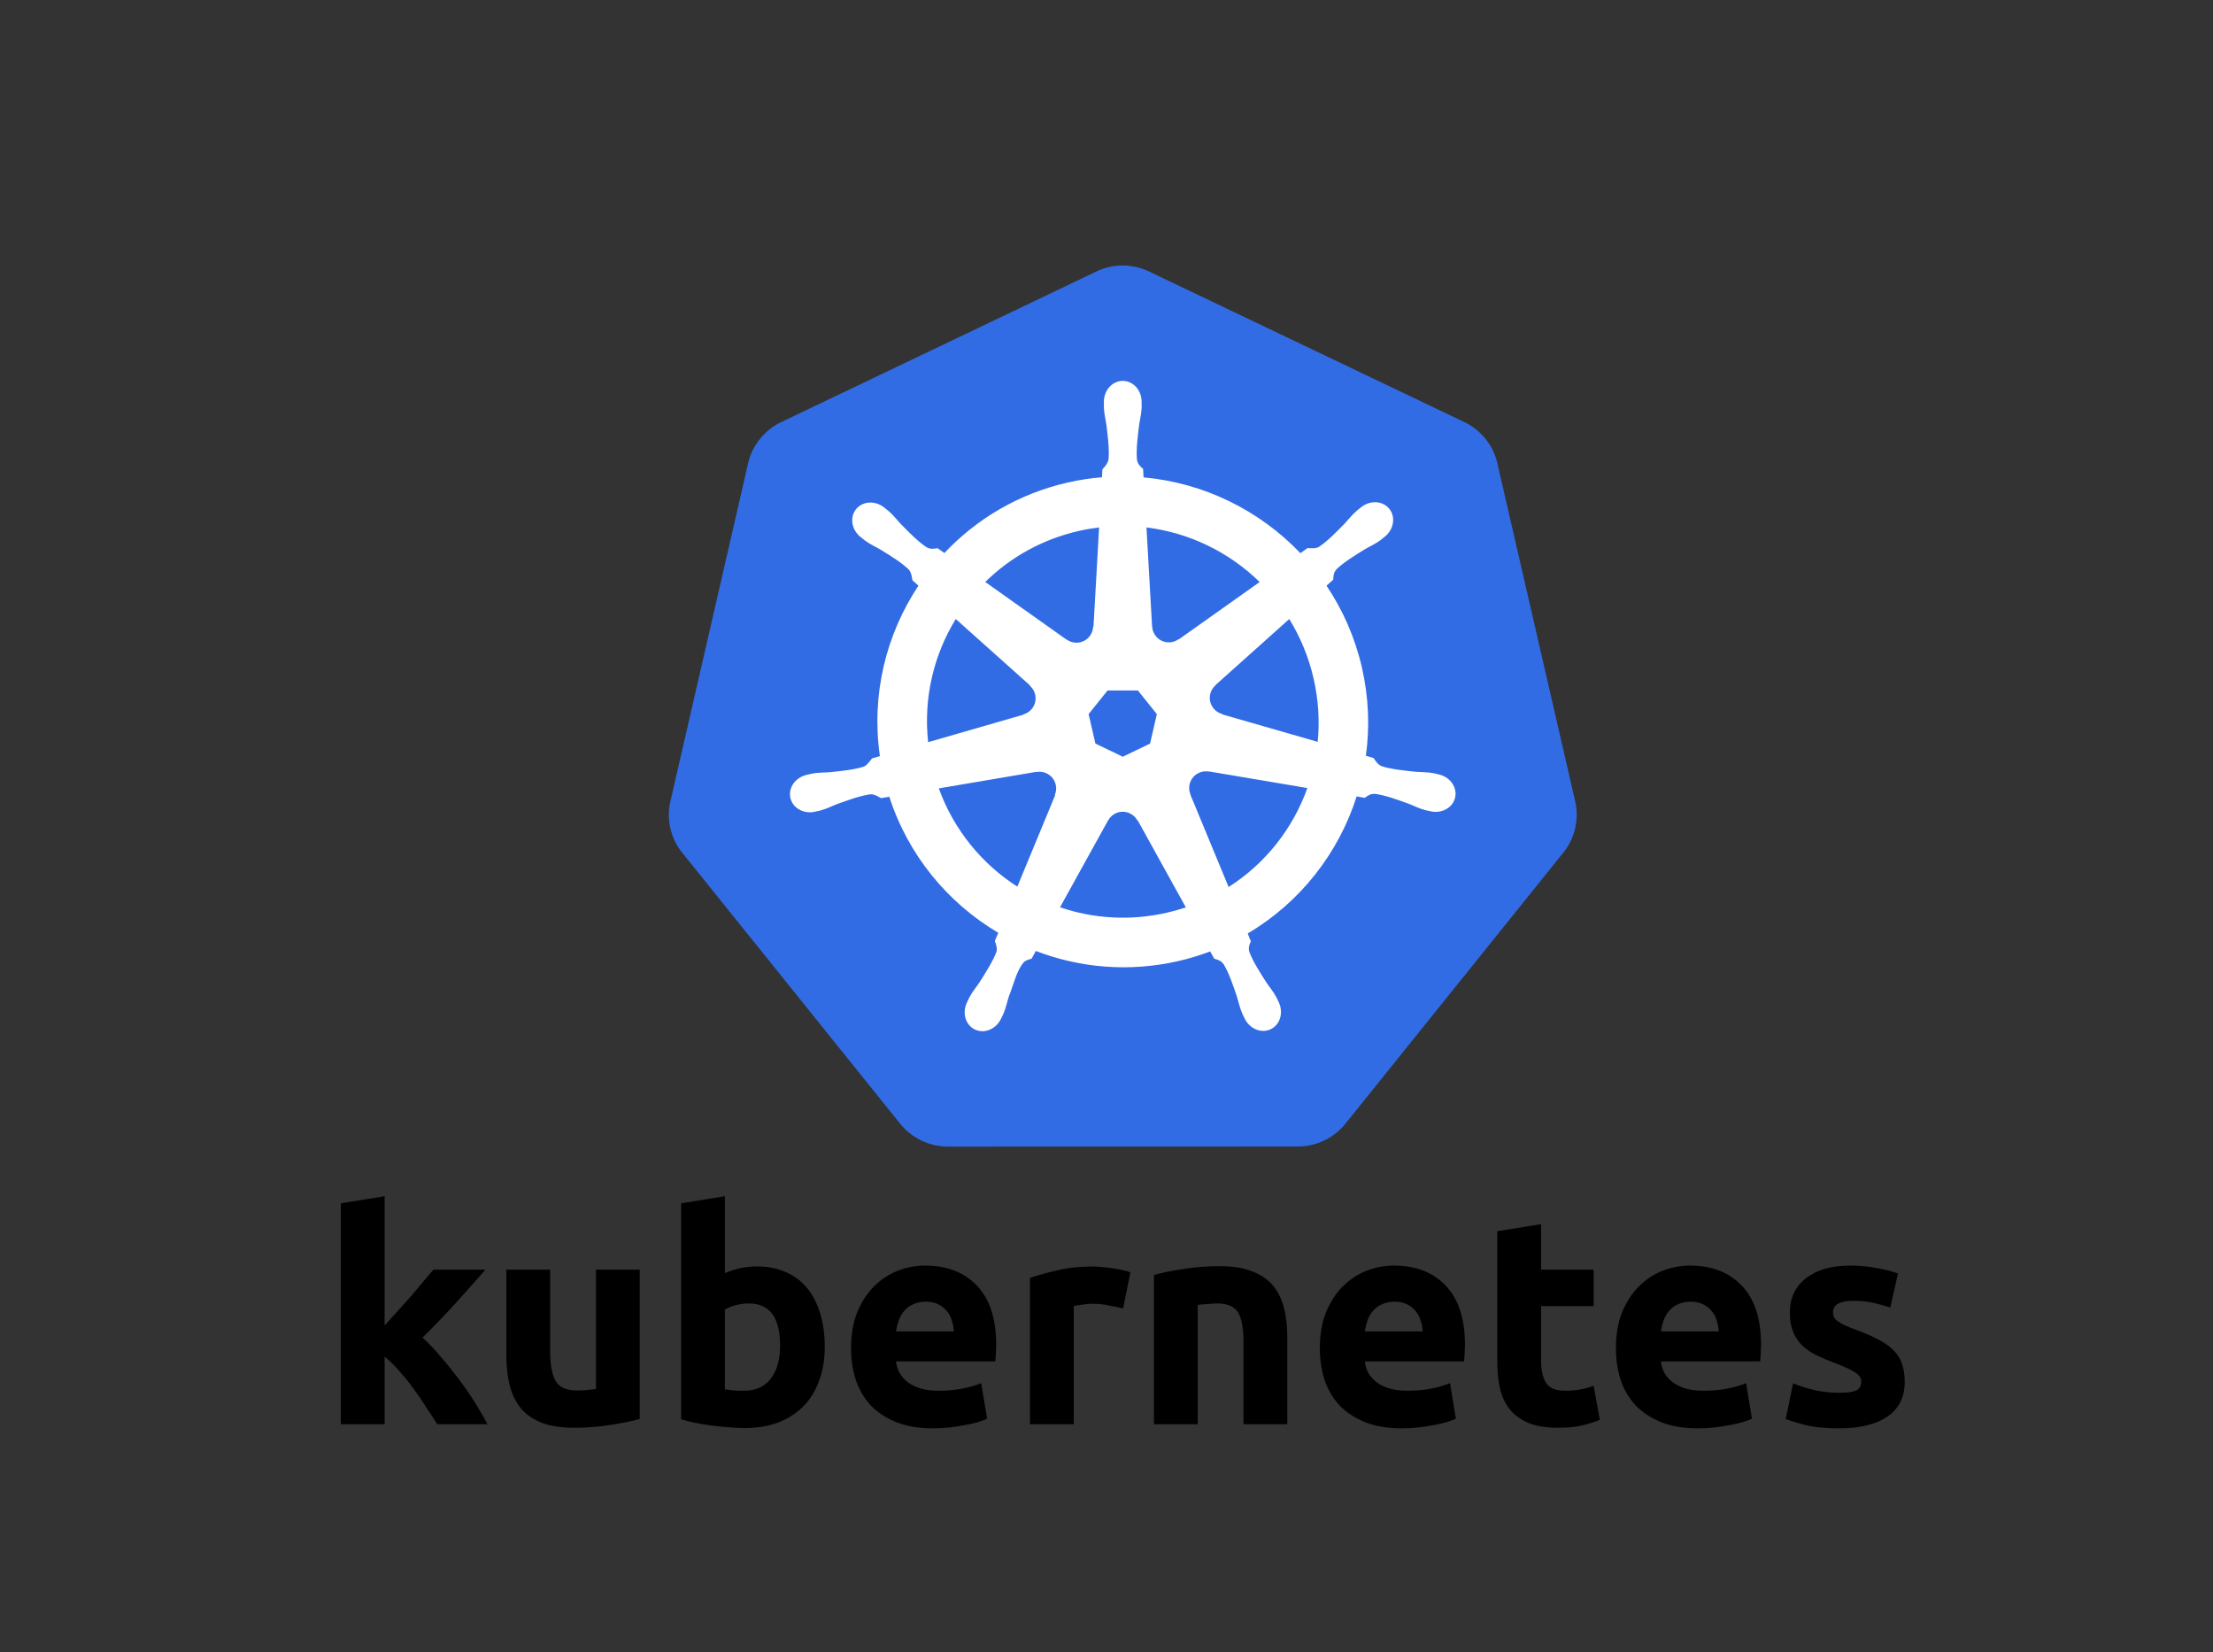 <?xml version="1.0" encoding="utf-8"?>
<!-- Generator: Adobe Illustrator 21.1.0, SVG Export Plug-In . SVG Version: 6.00 Build 0)  -->
<svg version="1.1"
	 id="svg2" inkscape:export-filename="/home/thockin/src/kubernetes/kubernetes.png" inkscape:export-xdpi="250.55" inkscape:export-ydpi="250.55" inkscape:version="0.48.4 r9939" sodipodi:docname="name_white.svg" xmlns:cc="http://creativecommons.org/ns#" xmlns:dc="http://purl.org/dc/elements/1.1/" xmlns:inkscape="http://www.inkscape.org/namespaces/inkscape" xmlns:rdf="http://www.w3.org/1999/02/22-rdf-syntax-ns#" xmlns:sodipodi="http://sodipodi.sourceforge.net/DTD/sodipodi-0.dtd" xmlns:svg="http://www.w3.org/2000/svg"
	 xmlns="http://www.w3.org/2000/svg" xmlns:xlink="http://www.w3.org/1999/xlink" x="0px" y="0px"
	 viewBox="-138 -218.175 445.817 332.825" enable-background="new -138 -218.175 445.817 332.825" xml:space="preserve">
<rect x="-138" y="-218.175" width="445.817" height="332.825" fill="#333333" stroke="none"/>
<sodipodi:namedview  bordercolor="#666666" borderopacity="1.0" fit-margin-bottom="10" fit-margin-left="10" fit-margin-right="10" fit-margin-top="10" id="base" inkscape:current-layer="text4373" inkscape:cx="306.01712" inkscape:cy="-127.6824" inkscape:document-units="px" inkscape:pageopacity="0.0" inkscape:pageshadow="2" inkscape:snap-global="false" inkscape:window-height="822" inkscape:window-maximized="0" inkscape:window-width="1519" inkscape:window-x="73" inkscape:window-y="25" inkscape:zoom="0.75130096" pagecolor="#ffffff" showgrid="false">
	</sodipodi:namedview>
<g id="layer1" transform="translate(-6.105,-305.366)" inkscape:groupmode="layer" inkscape:label="Layer 1">
	<g id="text4373">
		<path id="path2985" d="M-54.411,354.185c0.868-0.947,1.756-1.933,2.663-2.959c0.947-1.026,1.854-2.032,2.722-3.018
			c0.868-1.026,1.677-1.992,2.427-2.9c0.789-0.907,1.46-1.697,2.012-2.367h10.475c-2.091,2.407-4.143,4.715-6.155,6.924
			c-1.973,2.17-4.143,4.419-6.51,6.747c1.184,1.065,2.407,2.348,3.669,3.847c1.263,1.46,2.486,2.979,3.669,4.557
			c1.184,1.578,2.269,3.156,3.255,4.735c0.986,1.578,1.815,3.018,2.486,4.32h-10.12c-0.631-1.026-1.361-2.15-2.19-3.373
			c-0.789-1.263-1.637-2.505-2.545-3.729c-0.907-1.263-1.874-2.466-2.9-3.61c-0.986-1.144-1.973-2.111-2.959-2.9v13.612h-8.818
			v-44.506l8.818-1.42V354.185"/>
		<path id="path2987" d="M-3.019,373.005c-1.499,0.434-3.433,0.829-5.8,1.184c-2.367,0.395-4.853,0.592-7.457,0.592
			c-2.644,0-4.853-0.355-6.629-1.065c-1.736-0.71-3.117-1.697-4.143-2.959c-1.026-1.302-1.756-2.841-2.19-4.616
			c-0.434-1.775-0.651-3.729-0.651-5.859V342.94h8.818v16.275c0,2.841,0.375,4.892,1.124,6.155c0.75,1.263,2.15,1.894,4.202,1.894
			c0.631,0,1.302-0.02,2.012-0.059c0.71-0.079,1.341-0.158,1.894-0.237V342.94h8.818L-3.019,373.005"/>
		<path id="path2989" d="M25.261,358.268c0-5.682-2.091-8.522-6.273-8.522c-0.907,0-1.815,0.118-2.722,0.355
			c-0.868,0.237-1.578,0.533-2.131,0.888v16.039c0.434,0.079,0.986,0.158,1.657,0.237c0.671,0.039,1.401,0.059,2.19,0.059
			c2.407,0,4.222-0.829,5.445-2.486C24.65,363.18,25.261,360.991,25.261,358.268 M34.257,358.505c0,2.486-0.375,4.735-1.124,6.747
			c-0.71,2.012-1.756,3.729-3.137,5.149c-1.381,1.42-3.078,2.525-5.09,3.314c-2.012,0.75-4.301,1.124-6.865,1.124
			c-1.065,0-2.19-0.059-3.373-0.178c-1.144-0.079-2.288-0.197-3.433-0.355c-1.105-0.158-2.17-0.335-3.196-0.533
			c-1.026-0.237-1.933-0.473-2.722-0.71v-43.5l8.818-1.42v15.506c0.986-0.434,2.012-0.769,3.078-1.006
			c1.065-0.237,2.209-0.355,3.433-0.355c2.209,0,4.163,0.395,5.859,1.184c1.697,0.75,3.117,1.835,4.261,3.255
			c1.144,1.42,2.012,3.137,2.604,5.149C33.961,353.849,34.257,356.059,34.257,358.505"/>
		<path id="path2991" d="M39.555,358.742c0-2.762,0.414-5.169,1.243-7.22c0.868-2.091,1.992-3.827,3.373-5.208
			c1.381-1.381,2.959-2.426,4.735-3.137c1.815-0.71,3.669-1.065,5.563-1.065c4.419,0,7.911,1.361,10.475,4.084
			c2.565,2.683,3.847,6.648,3.847,11.896c0,0.513-0.02,1.085-0.059,1.716c-0.039,0.592-0.079,1.124-0.118,1.598H48.61
			c0.197,1.815,1.046,3.255,2.545,4.32c1.499,1.065,3.512,1.598,6.037,1.598c1.618,0,3.196-0.138,4.735-0.414
			c1.578-0.316,2.86-0.69,3.847-1.124l1.184,7.161c-0.474,0.237-1.105,0.473-1.894,0.71c-0.789,0.237-1.677,0.434-2.663,0.592
			c-0.947,0.197-1.973,0.355-3.078,0.473c-1.105,0.118-2.21,0.178-3.314,0.178c-2.801,0-5.248-0.414-7.339-1.243
			c-2.052-0.829-3.768-1.953-5.149-3.373c-1.341-1.46-2.348-3.176-3.018-5.149C39.871,363.161,39.555,361.03,39.555,358.742
			 M60.269,355.368c-0.039-0.75-0.178-1.48-0.414-2.19c-0.197-0.71-0.533-1.341-1.006-1.894c-0.434-0.552-1.006-1.006-1.716-1.361
			c-0.671-0.355-1.519-0.533-2.545-0.533c-0.986,0-1.835,0.178-2.545,0.533c-0.71,0.316-1.302,0.75-1.775,1.302
			c-0.473,0.552-0.848,1.203-1.124,1.953c-0.237,0.71-0.414,1.44-0.533,2.19L60.269,355.368"/>
		<path id="path2993" d="M94.358,350.752c-0.789-0.197-1.716-0.395-2.782-0.592c-1.065-0.237-2.21-0.355-3.433-0.355
			c-0.552,0-1.223,0.059-2.012,0.178c-0.75,0.079-1.322,0.178-1.716,0.296v23.792h-8.818v-29.473
			c1.578-0.552,3.433-1.065,5.563-1.539c2.17-0.513,4.577-0.769,7.22-0.769c0.473,0,1.046,0.039,1.716,0.118
			c0.671,0.04,1.341,0.118,2.012,0.237c0.671,0.079,1.341,0.197,2.012,0.355c0.671,0.118,1.243,0.276,1.716,0.473L94.358,350.752"/>
		<path id="path2995" d="M100.565,344.005c1.499-0.434,3.433-0.829,5.8-1.184c2.367-0.395,4.853-0.592,7.457-0.592
			c2.643,0,4.833,0.355,6.569,1.065c1.775,0.671,3.176,1.637,4.202,2.9c1.026,1.263,1.756,2.762,2.19,4.498
			c0.434,1.736,0.651,3.669,0.651,5.8v17.577h-8.818v-16.512c0-2.841-0.375-4.853-1.124-6.037c-0.75-1.184-2.15-1.775-4.202-1.775
			c-0.631,0-1.302,0.039-2.012,0.118c-0.71,0.039-1.341,0.099-1.894,0.178v24.028h-8.818V344.005"/>
		<path id="path2997" d="M133.994,358.742c0-2.762,0.414-5.169,1.243-7.22c0.868-2.091,1.992-3.827,3.373-5.208
			c1.381-1.381,2.959-2.426,4.735-3.137c1.815-0.71,3.669-1.065,5.563-1.065c4.419,0,7.911,1.361,10.475,4.084
			c2.565,2.683,3.847,6.648,3.847,11.896c0,0.513-0.02,1.085-0.059,1.716c-0.039,0.592-0.079,1.124-0.118,1.598h-20.004
			c0.197,1.815,1.046,3.255,2.545,4.32c1.499,1.065,3.512,1.598,6.037,1.598c1.618,0,3.196-0.138,4.735-0.414
			c1.578-0.316,2.861-0.69,3.847-1.124l1.184,7.161c-0.473,0.237-1.105,0.473-1.894,0.71c-0.789,0.237-1.677,0.434-2.663,0.592
			c-0.947,0.197-1.973,0.355-3.078,0.473c-1.105,0.118-2.21,0.178-3.314,0.178c-2.801,0-5.248-0.414-7.339-1.243
			c-2.052-0.829-3.768-1.953-5.149-3.373c-1.341-1.46-2.348-3.176-3.018-5.149C134.309,363.161,133.994,361.03,133.994,358.742
			 M154.708,355.368c-0.04-0.75-0.178-1.48-0.414-2.19c-0.197-0.71-0.533-1.341-1.006-1.894c-0.434-0.552-1.006-1.006-1.716-1.361
			c-0.671-0.355-1.519-0.533-2.545-0.533c-0.986,0-1.835,0.178-2.545,0.533c-0.71,0.316-1.302,0.75-1.775,1.302
			c-0.473,0.552-0.848,1.203-1.124,1.953c-0.237,0.71-0.414,1.44-0.533,2.19L154.708,355.368"/>
		<path id="path2999" d="M169.74,335.187l8.818-1.42v9.173h10.594v7.339h-10.594v10.949c0,1.854,0.316,3.334,0.947,4.439
			c0.671,1.105,1.992,1.657,3.965,1.657c0.947,0,1.914-0.079,2.9-0.237c1.026-0.197,1.953-0.454,2.782-0.769l1.243,6.865
			c-1.065,0.434-2.249,0.809-3.551,1.124c-1.302,0.316-2.9,0.473-4.794,0.473c-2.407,0-4.399-0.316-5.978-0.947
			c-1.578-0.671-2.841-1.578-3.788-2.722c-0.947-1.184-1.618-2.604-2.012-4.261c-0.355-1.657-0.533-3.492-0.533-5.504
			L169.74,335.187"/>
		<path id="path3001" d="M193.639,358.742c0-2.762,0.414-5.169,1.243-7.22c0.868-2.091,1.992-3.827,3.373-5.208
			c1.381-1.381,2.959-2.426,4.735-3.137c1.815-0.71,3.669-1.065,5.563-1.065c4.419,0,7.911,1.361,10.475,4.084
			c2.565,2.683,3.847,6.648,3.847,11.896c0,0.513-0.02,1.085-0.059,1.716c-0.039,0.592-0.079,1.124-0.118,1.598h-20.004
			c0.197,1.815,1.046,3.255,2.545,4.32c1.499,1.065,3.512,1.598,6.037,1.598c1.618,0,3.196-0.138,4.735-0.414
			c1.578-0.316,2.861-0.69,3.847-1.124l1.184,7.161c-0.473,0.237-1.105,0.473-1.894,0.71c-0.789,0.237-1.677,0.434-2.663,0.592
			c-0.947,0.197-1.973,0.355-3.078,0.473c-1.105,0.118-2.21,0.178-3.314,0.178c-2.801,0-5.248-0.414-7.339-1.243
			c-2.052-0.829-3.768-1.953-5.149-3.373c-1.341-1.46-2.348-3.176-3.018-5.149C193.955,363.161,193.639,361.03,193.639,358.742
			 M214.354,355.368c-0.039-0.75-0.178-1.48-0.414-2.19c-0.197-0.71-0.533-1.341-1.006-1.894c-0.434-0.552-1.006-1.006-1.716-1.361
			c-0.671-0.355-1.519-0.533-2.545-0.533c-0.986,0-1.835,0.178-2.545,0.533c-0.71,0.316-1.302,0.75-1.775,1.302
			c-0.473,0.552-0.848,1.203-1.124,1.953c-0.237,0.71-0.414,1.44-0.533,2.19L214.354,355.368"/>
		<path id="path3003" d="M238.618,367.737c1.618,0,2.762-0.158,3.433-0.473c0.671-0.316,1.006-0.927,1.006-1.835
			c0-0.71-0.434-1.322-1.302-1.835c-0.868-0.552-2.19-1.164-3.965-1.835c-1.381-0.513-2.644-1.046-3.788-1.598
			c-1.105-0.552-2.052-1.203-2.841-1.953c-0.789-0.789-1.401-1.716-1.835-2.782s-0.651-2.348-0.651-3.847
			c0-2.92,1.085-5.228,3.255-6.924c2.17-1.697,5.149-2.545,8.937-2.545c1.894,0,3.709,0.178,5.445,0.533
			c1.736,0.316,3.117,0.671,4.143,1.065l-1.539,6.865c-1.026-0.355-2.15-0.671-3.373-0.947c-1.184-0.276-2.525-0.414-4.024-0.414
			c-2.762,0-4.143,0.769-4.143,2.308c0,0.355,0.059,0.671,0.178,0.947c0.118,0.276,0.355,0.552,0.71,0.829
			c0.355,0.237,0.829,0.513,1.42,0.829c0.631,0.276,1.42,0.592,2.367,0.947c1.933,0.71,3.531,1.42,4.794,2.131
			c1.263,0.671,2.249,1.42,2.959,2.249c0.75,0.789,1.263,1.677,1.539,2.663c0.316,0.986,0.473,2.131,0.473,3.433
			c0,3.078-1.164,5.405-3.492,6.984c-2.288,1.578-5.544,2.367-9.765,2.367c-2.762,0-5.07-0.237-6.924-0.71
			c-1.815-0.473-3.078-0.868-3.788-1.184l1.48-7.161c1.499,0.592,3.038,1.065,4.616,1.42
			C235.521,367.58,237.079,367.738,238.618,367.737"/>
	</g>
</g>
<g>
	<polygon fill="#FFFFFF" points="88.179,-156.905 155.312,-124.849 171.9,-52.803 125.45,4.978 50.941,4.986 4.479,-52.785 
		21.051,-124.834 	"/>
	<polygon fill="none" points="88.179,-156.905 155.312,-124.849 171.9,-52.803 125.45,4.978 50.941,4.986 4.479,-52.785 
		21.051,-124.834 	"/>
	<path fill="#326CE5" d="M87.556-164.681c-1.613,0.08-3.207,0.484-4.661,1.179l-63.587,30.383c-3.278,1.565-5.77,4.663-6.58,8.181
		L-2.959-56.69c-0.723,3.135-0.113,6.549,1.651,9.247c0.215,0.33,0.445,0.651,0.691,0.959L43.397,8.24
		c2.268,2.82,5.868,4.539,9.506,4.538l70.582-0.017c3.636,0.003,7.235-1.713,9.506-4.53l43.997-54.732
		c2.271-2.821,3.16-6.686,2.351-10.206l-15.712-68.247c-0.809-3.518-3.301-6.616-6.578-8.182l-63.596-30.366
		C91.626-164.374,89.579-164.783,87.556-164.681z"/>
	<path fill="#FFFFFF" d="M88.063-54.666c0.527-0.019,1.062,0.089,1.571,0.334c0.666,0.32,1.18,0.825,1.505,1.431h0.072l9.687,17.501
		c-1.258,0.421-2.55,0.781-3.872,1.081c-7.407,1.682-14.791,1.173-21.477-1.105l9.661-17.47h0.017
		C85.805-53.976,86.904-54.623,88.063-54.666z M71.465-62.725c1.512,0.02,2.869,1.071,3.22,2.61
		c0.165,0.721,0.085,1.435-0.187,2.066l0.057,0.073L66.944-39.58c-7.117-4.567-12.786-11.404-15.818-19.793l19.647-3.334
		l0.033,0.041C71.026-62.708,71.249-62.729,71.465-62.725z M104.751-62.806c0.261-0.014,0.52,0.01,0.773,0.057l0.033-0.041
		l19.819,3.35c-2.901,8.149-8.452,15.209-15.867,19.933l-7.693-18.583l0.024-0.033c-0.707-1.641,0-3.568,1.626-4.351
		C103.883-62.674,104.318-62.785,104.751-62.806z M85.12-79.088h6.123l3.806,4.757l-1.366,5.937l-5.499,2.643l-5.513-2.651
		l-1.366-5.937L85.12-79.088z M121.724-93.482c2.221,3.6,3.902,7.62,4.904,11.979c0.99,4.307,1.238,8.605,0.83,12.76L108.2-74.289
		l-0.017-0.081c-1.724-0.471-2.784-2.225-2.382-3.985c0.164-0.721,0.546-1.33,1.065-1.781l-0.007-0.041L121.724-93.482z
		 M54.542-93.49l14.947,13.369l-0.017,0.081c1.349,1.173,1.548,3.209,0.423,4.619c-0.461,0.578-1.079,0.965-1.741,1.147
		l-0.017,0.065l-19.159,5.53C48.004-77.594,50.105-86.263,54.542-93.49z M92.959-111.935c8.66,1.066,16.668,4.986,22.804,10.995
		L99.498-89.408l-0.057-0.024c-1.444,1.055-3.478,0.793-4.602-0.617c-0.461-0.578-0.704-1.258-0.732-1.944l-0.017-0.007
		L92.959-111.935z M83.42-111.935L82.289-91.97l-0.081,0.041c-0.075,1.787-1.545,3.212-3.349,3.212c-0.74,0-1.422-0.236-1.977-0.642
		l-0.032,0.017l-16.37-11.605c5.03-4.948,11.467-8.604,18.882-10.288C80.717-111.542,82.07-111.771,83.42-111.935z M88.185-141.456
		c-2.102,0.001-3.806,1.895-3.806,4.229c0,0.037,0.008,0.071,0.009,0.107c-0.004,0.316-0.019,0.699-0.009,0.976
		c0.051,1.347,0.344,2.377,0.521,3.619c0.32,2.656,0.588,4.858,0.423,6.904c-0.162,0.773-0.73,1.478-1.236,1.968l-0.09,1.61
		c-2.283,0.189-4.583,0.536-6.879,1.057c-9.882,2.244-18.391,7.335-24.869,14.208c-0.421-0.287-1.156-0.815-1.375-0.976
		c-0.68,0.092-1.366,0.301-2.261-0.22c-1.703-1.146-3.254-2.729-5.131-4.636c-0.86-0.911-1.483-1.78-2.506-2.659
		c-0.231-0.2-0.586-0.469-0.845-0.675c-0.799-0.637-1.741-0.968-2.652-1c-1.169-0.041-2.296,0.417-3.033,1.342
		c-1.31,1.643-0.891,4.155,0.935,5.611c0.019,0.015,0.038,0.027,0.057,0.041c0.25,0.203,0.558,0.464,0.789,0.634
		c1.084,0.801,2.075,1.211,3.155,1.846c2.276,1.406,4.163,2.572,5.66,3.977c0.585,0.623,0.688,1.721,0.765,2.196l1.22,1.089
		c-6.53,9.828-9.553,21.967-7.767,34.336l-1.593,0.464c-0.421,0.543-1.014,1.397-1.636,1.651c-1.958,0.616-4.162,0.844-6.822,1.122
		c-1.25,0.104-2.328,0.042-3.652,0.294c-0.291,0.055-0.698,0.16-1.017,0.235c-0.011,0.003-0.021,0.007-0.033,0.009
		c-0.016,0.004-0.039,0.011-0.056,0.015c-2.244,0.543-3.685,2.605-3.221,4.636c0.464,2.033,2.656,3.268,4.913,2.781
		c0.017-0.004,0.039-0.004,0.057-0.007c0.025-0.007,0.047-0.018,0.072-0.024c0.315-0.07,0.709-0.146,0.985-0.22
		c1.301-0.349,2.244-0.861,3.416-1.31c2.517-0.902,4.604-1.657,6.635-1.952c0.849-0.066,1.743,0.525,2.188,0.773l1.658-0.285
		c3.818,11.836,11.819,21.404,21.95,27.406l-0.691,1.659c0.249,0.644,0.523,1.516,0.338,2.153c-0.738,1.915-2.004,3.937-3.445,6.191
		c-0.698,1.042-1.412,1.85-2.041,3.042c-0.151,0.285-0.343,0.723-0.488,1.024c-0.979,2.094-0.262,4.504,1.617,5.408
		c1.891,0.911,4.238-0.05,5.255-2.146c0.001-0.004,0.006-0.005,0.007-0.009c0.001-0.001-0.001-0.005,0-0.008
		c0.145-0.297,0.349-0.689,0.471-0.968c0.54-1.235,0.719-2.294,1.098-3.488c1.008-2.53,1.56-5.184,2.947-6.838
		c0.38-0.452,0.999-0.628,1.64-0.799l0.861-1.561c8.833,3.39,18.719,4.3,28.595,2.058c2.253-0.512,4.427-1.174,6.53-1.968
		c0.241,0.429,0.693,1.255,0.813,1.464c0.652,0.212,1.363,0.321,1.943,1.179c1.038,1.771,1.747,3.868,2.611,6.401
		c0.379,1.194,0.567,2.253,1.105,3.488c0.123,0.282,0.327,0.679,0.471,0.976c1.014,2.104,3.369,3.068,5.262,2.155
		c1.88-0.905,2.598-3.315,1.619-5.408c-0.146-0.301-0.346-0.739-0.497-1.024c-0.629-1.192-1.343-1.992-2.041-3.033
		c-1.441-2.254-2.637-4.127-3.375-6.043c-0.309-0.987,0.052-1.602,0.292-2.244c-0.143-0.165-0.452-1.098-0.634-1.537
		c10.529-6.216,18.294-16.141,21.941-27.601c0.493,0.077,1.35,0.229,1.626,0.285c0.573-0.377,1.099-0.87,2.131-0.789
		c2.032,0.294,4.118,1.048,6.637,1.952c1.17,0.449,2.113,0.97,3.416,1.318c0.274,0.074,0.668,0.142,0.983,0.211
		c0.025,0.007,0.048,0.019,0.074,0.024c0.016,0.004,0.041,0.005,0.056,0.009c2.257,0.485,4.449-0.75,4.913-2.782
		c0.464-2.032-0.977-4.094-3.22-4.636c-0.327-0.074-0.789-0.201-1.107-0.261c-1.324-0.25-2.402-0.188-3.651-0.292
		c-2.661-0.279-4.865-0.506-6.824-1.122c-0.798-0.31-1.366-1.261-1.643-1.652l-1.536-0.447c0.797-5.765,0.582-11.765-0.798-17.769
		c-1.391-6.059-3.851-11.601-7.131-16.484c0.394-0.358,1.139-1.018,1.349-1.212c0.062-0.682,0.009-1.399,0.715-2.155
		c1.497-1.405,3.384-2.571,5.661-3.977c1.08-0.635,2.079-1.045,3.163-1.845c0.245-0.182,0.581-0.469,0.837-0.676
		c1.826-1.456,2.247-3.967,0.935-5.611c-1.31-1.643-3.85-1.798-5.676-0.341c-0.259,0.206-0.613,0.474-0.845,0.675
		c-1.023,0.879-1.653,1.747-2.514,2.66c-1.877,1.906-3.428,3.497-5.131,4.643c-0.738,0.43-1.82,0.281-2.31,0.252l-1.447,1.033
		c-8.254-8.656-19.494-14.19-31.595-15.265c-0.034-0.507-0.079-1.423-0.09-1.699c-0.494-0.474-1.093-0.879-1.244-1.904
		c-0.165-2.046,0.111-4.248,0.431-6.904c0.177-1.242,0.472-2.272,0.521-3.619c0.011-0.306-0.007-0.751-0.007-1.083
		C91.991-139.561,90.288-141.456,88.185-141.456z"/>
	<path fill="none" d="M88.063-54.666c0.527-0.019,1.062,0.089,1.571,0.334c0.666,0.32,1.18,0.825,1.505,1.431h0.072l9.687,17.501
		c-1.258,0.421-2.55,0.781-3.872,1.081c-7.407,1.682-14.791,1.173-21.477-1.105l9.661-17.47h0.017
		C85.805-53.976,86.904-54.623,88.063-54.666z M71.465-62.725c1.512,0.02,2.869,1.071,3.22,2.61
		c0.165,0.721,0.085,1.435-0.187,2.066l0.057,0.073L66.944-39.58c-7.117-4.567-12.786-11.404-15.818-19.793l19.647-3.334
		l0.033,0.041C71.026-62.708,71.249-62.729,71.465-62.725z M104.751-62.806c0.261-0.014,0.52,0.01,0.773,0.057l0.033-0.041
		l19.819,3.35c-2.901,8.149-8.452,15.209-15.867,19.933l-7.693-18.583l0.024-0.033c-0.707-1.641,0-3.568,1.626-4.351
		C103.883-62.674,104.318-62.785,104.751-62.806z M85.12-79.088h6.123l3.806,4.757l-1.366,5.937l-5.499,2.643l-5.513-2.651
		l-1.366-5.937L85.12-79.088z M121.724-93.482c2.221,3.6,3.902,7.62,4.904,11.979c0.99,4.307,1.238,8.605,0.83,12.76L108.2-74.289
		l-0.017-0.081c-1.724-0.471-2.784-2.225-2.382-3.985c0.164-0.721,0.546-1.33,1.065-1.781l-0.007-0.041L121.724-93.482z
		 M54.542-93.49l14.947,13.369l-0.017,0.081c1.349,1.173,1.548,3.209,0.423,4.619c-0.461,0.578-1.079,0.965-1.741,1.147
		l-0.017,0.065l-19.159,5.53C48.004-77.594,50.105-86.263,54.542-93.49z M92.959-111.935c8.66,1.066,16.668,4.986,22.804,10.995
		L99.498-89.408l-0.057-0.024c-1.444,1.055-3.478,0.793-4.602-0.617c-0.461-0.578-0.704-1.258-0.732-1.944l-0.017-0.007
		L92.959-111.935z M83.42-111.935L82.289-91.97l-0.081,0.041c-0.075,1.787-1.545,3.212-3.349,3.212c-0.74,0-1.422-0.236-1.977-0.642
		l-0.032,0.017l-16.37-11.605c5.03-4.948,11.467-8.604,18.882-10.288C80.717-111.542,82.07-111.771,83.42-111.935z M88.185-141.456
		c-2.102,0.001-3.806,1.895-3.806,4.229c0,0.037,0.008,0.071,0.009,0.107c-0.004,0.316-0.019,0.699-0.009,0.976
		c0.051,1.347,0.344,2.377,0.521,3.619c0.32,2.656,0.588,4.858,0.423,6.904c-0.162,0.773-0.73,1.478-1.236,1.968l-0.09,1.61
		c-2.283,0.189-4.583,0.536-6.879,1.057c-9.882,2.244-18.391,7.335-24.869,14.208c-0.421-0.287-1.156-0.815-1.375-0.976
		c-0.68,0.092-1.366,0.301-2.261-0.22c-1.703-1.146-3.254-2.729-5.131-4.636c-0.86-0.911-1.483-1.78-2.506-2.659
		c-0.231-0.2-0.586-0.469-0.845-0.675c-0.799-0.637-1.741-0.968-2.652-1c-1.169-0.041-2.296,0.417-3.033,1.342
		c-1.31,1.643-0.891,4.155,0.935,5.611c0.019,0.015,0.038,0.027,0.057,0.041c0.25,0.203,0.558,0.464,0.789,0.634
		c1.084,0.801,2.075,1.211,3.155,1.846c2.276,1.406,4.163,2.572,5.66,3.977c0.585,0.623,0.688,1.721,0.765,2.196l1.22,1.089
		c-6.53,9.828-9.553,21.967-7.767,34.336l-1.593,0.464c-0.421,0.543-1.014,1.397-1.636,1.651c-1.958,0.616-4.162,0.844-6.822,1.122
		c-1.25,0.104-2.328,0.042-3.652,0.294c-0.291,0.055-0.698,0.16-1.017,0.235c-0.011,0.003-0.021,0.007-0.033,0.009
		c-0.016,0.004-0.039,0.011-0.056,0.015c-2.244,0.543-3.685,2.605-3.221,4.636c0.464,2.033,2.656,3.268,4.913,2.781
		c0.017-0.004,0.039-0.004,0.057-0.007c0.025-0.007,0.047-0.018,0.072-0.024c0.315-0.07,0.709-0.146,0.985-0.22
		c1.301-0.349,2.244-0.861,3.416-1.31c2.517-0.902,4.604-1.657,6.635-1.952c0.849-0.066,1.743,0.525,2.188,0.773l1.658-0.285
		c3.818,11.836,11.819,21.404,21.95,27.406l-0.691,1.659c0.249,0.644,0.523,1.516,0.338,2.153c-0.738,1.915-2.004,3.937-3.445,6.191
		c-0.698,1.042-1.412,1.85-2.041,3.042c-0.151,0.285-0.343,0.723-0.488,1.024c-0.979,2.094-0.262,4.504,1.617,5.408
		c1.891,0.911,4.238-0.05,5.255-2.146c0.001-0.004,0.006-0.005,0.007-0.009c0.001-0.001-0.001-0.005,0-0.008
		c0.145-0.297,0.349-0.689,0.471-0.968c0.54-1.235,0.719-2.294,1.098-3.488c1.008-2.53,1.56-5.184,2.947-6.838
		c0.38-0.452,0.999-0.628,1.64-0.799l0.861-1.561c8.833,3.39,18.719,4.3,28.595,2.058c2.253-0.512,4.427-1.174,6.53-1.968
		c0.241,0.429,0.693,1.255,0.813,1.464c0.652,0.212,1.363,0.321,1.943,1.179c1.038,1.771,1.747,3.868,2.611,6.401
		c0.379,1.194,0.567,2.253,1.105,3.488c0.123,0.282,0.327,0.679,0.471,0.976c1.014,2.104,3.369,3.068,5.262,2.155
		c1.88-0.905,2.598-3.315,1.619-5.408c-0.146-0.301-0.346-0.739-0.497-1.024c-0.629-1.192-1.343-1.992-2.041-3.033
		c-1.441-2.254-2.637-4.127-3.375-6.043c-0.309-0.987,0.052-1.602,0.292-2.244c-0.143-0.165-0.452-1.098-0.634-1.537
		c10.529-6.216,18.294-16.141,21.941-27.601c0.493,0.077,1.35,0.229,1.626,0.285c0.573-0.377,1.099-0.87,2.131-0.789
		c2.032,0.294,4.118,1.048,6.637,1.952c1.17,0.449,2.113,0.97,3.416,1.318c0.274,0.074,0.668,0.142,0.983,0.211
		c0.025,0.007,0.048,0.019,0.074,0.024c0.016,0.004,0.041,0.005,0.056,0.009c2.257,0.485,4.449-0.75,4.913-2.782
		c0.464-2.032-0.977-4.094-3.22-4.636c-0.327-0.074-0.789-0.201-1.107-0.261c-1.324-0.25-2.402-0.188-3.651-0.292
		c-2.661-0.279-4.865-0.506-6.824-1.122c-0.798-0.31-1.366-1.261-1.643-1.652l-1.536-0.447c0.797-5.765,0.582-11.765-0.798-17.769
		c-1.391-6.059-3.851-11.601-7.131-16.484c0.394-0.358,1.139-1.018,1.349-1.212c0.062-0.682,0.009-1.399,0.715-2.155
		c1.497-1.405,3.384-2.571,5.661-3.977c1.08-0.635,2.079-1.045,3.163-1.845c0.245-0.182,0.581-0.469,0.837-0.676
		c1.826-1.456,2.247-3.967,0.935-5.611c-1.31-1.643-3.85-1.798-5.676-0.341c-0.259,0.206-0.613,0.474-0.845,0.675
		c-1.023,0.879-1.653,1.747-2.514,2.66c-1.877,1.906-3.428,3.497-5.131,4.643c-0.738,0.43-1.82,0.281-2.31,0.252l-1.447,1.033
		c-8.254-8.656-19.494-14.19-31.595-15.265c-0.034-0.507-0.079-1.423-0.09-1.699c-0.494-0.474-1.093-0.879-1.244-1.904
		c-0.165-2.046,0.111-4.248,0.431-6.904c0.177-1.242,0.472-2.272,0.521-3.619c0.011-0.306-0.007-0.751-0.007-1.083
		C91.991-139.561,90.288-141.456,88.185-141.456z"/>
</g>
</svg>
